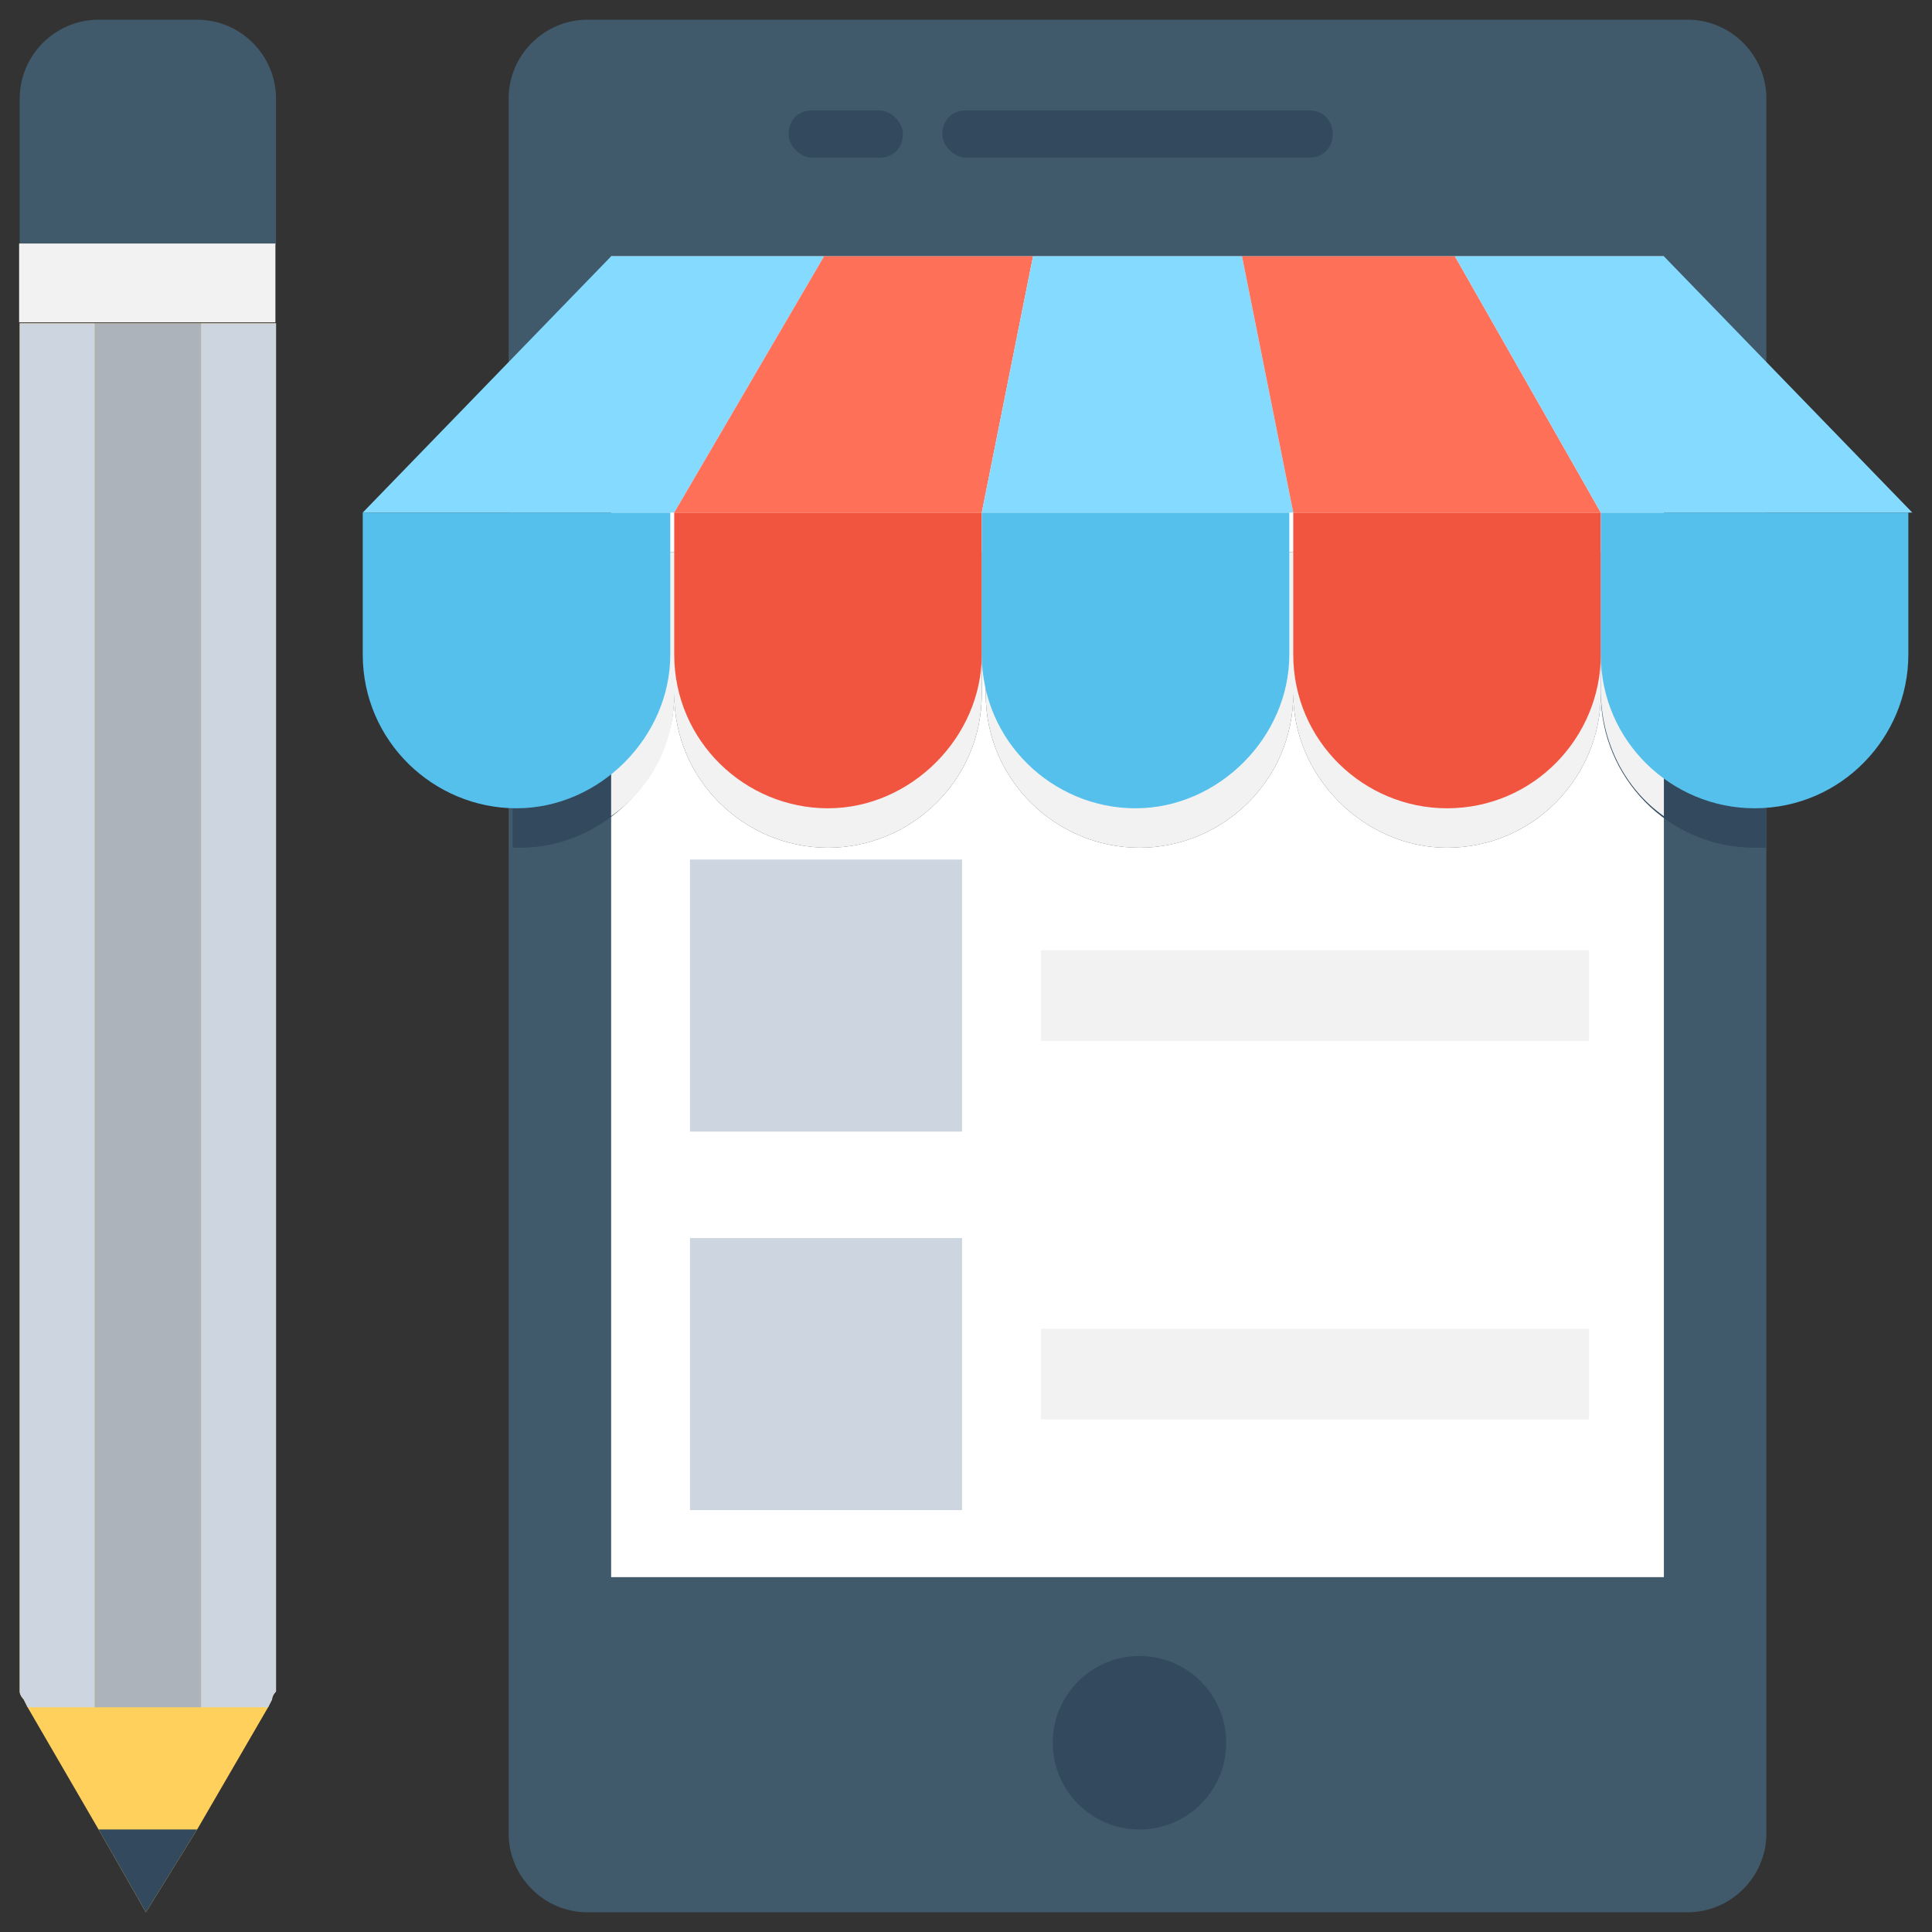<?xml version="1.0" encoding="utf-8"?>
<!-- Generator: Adobe Illustrator 20.1.0, SVG Export Plug-In . SVG Version: 6.00 Build 0)  -->
<!DOCTYPE svg PUBLIC "-//W3C//DTD SVG 1.1//EN" "http://www.w3.org/Graphics/SVG/1.1/DTD/svg11.dtd">
<svg version="1.1" id="Layer_1" xmlns="http://www.w3.org/2000/svg" xmlns:xlink="http://www.w3.org/1999/xlink" x="0px" y="0px"
	 viewBox="0 0 49 49" enable-background="new 0 0 49 49" xml:space="preserve">
<rect x="0" y="0" width="49" height="49" fill="#333333" stroke="none"/>
<g>
	<path fill="#FFD15C" d="M7,42.5V8.2H0.5v34.4c0,0.1,0,0.2,0,0.3c0,0.1,0.1,0.2,0.1,0.2l0.1,0.2l1.8,3.1l1.2,2.1L5,46.4l1.8-3.1
		l0.1-0.2c0-0.1,0.1-0.2,0.1-0.2C7,42.7,7,42.6,7,42.5z"/>
	<path fill="#CDD6E0" d="M2.4,43.3V8.2H0.5v34.4c0,0.1,0,0.2,0,0.3c0,0.1,0.1,0.2,0.1,0.2l0.1,0.2H2.4z"/>
	<path fill="#CDD6E0" d="M7,42.5V8.2H5.1v35.1h1.7l0.1-0.2c0-0.1,0.1-0.2,0.1-0.2C7,42.7,7,42.6,7,42.5z"/>
	<polygon fill="#334A5E" points="5,46.4 2.5,46.4 3.7,48.5 	"/>
	<path fill="#40596B" d="M5,0.5H2.5c-1.1,0-2,0.9-2,2v3.7H7V2.5C7,1.4,6.1,0.5,5,0.5z"/>
	<rect x="2.4" y="8.2" fill="#ACB3BA" width="2.7" height="35.1"/>
	
		<rect x="0.5" y="6.2" transform="matrix(-1 -1.224647e-16 1.224647e-16 -1 7.485 14.376)" fill="#F2F2F2" width="6.5" height="2"/>
	<path fill="#40596B" d="M42.8,0.5H14.9c-1.1,0-2,0.9-2,2v44c0,1.1,0.9,2,2,2h27.9c1.1,0,2-0.9,2-2v-44C44.8,1.4,43.9,0.5,42.8,0.5z
		"/>
	<rect x="15.5" y="6.5" fill="#FFFFFF" width="26.7" height="33.5"/>
	<ellipse fill="#334A5E" cx="28.9" cy="44.2" rx="2.2" ry="2.2"/>
	<path fill="#334A5E" d="M33.2,2.8h-8.7c-0.4,0-0.6,0.3-0.6,0.6s0.3,0.6,0.6,0.6h8.7c0.4,0,0.6-0.3,0.6-0.6S33.6,2.8,33.2,2.8z"/>
	<path fill="#334A5E" d="M22.3,2.8h-1.7c-0.4,0-0.6,0.3-0.6,0.6s0.3,0.6,0.6,0.6h1.7c0.4,0,0.6-0.3,0.6-0.6S22.6,2.8,22.3,2.8z"/>
	<rect x="26.4" y="24.1" fill="#F2F2F2" width="13.9" height="2.3"/>
	<rect x="17.5" y="21.8" fill="#CDD6E0" width="6.9" height="6.9"/>
	<rect x="26.4" y="33.7" fill="#F2F2F2" width="13.9" height="2.3"/>
	<rect x="17.5" y="31.4" fill="#CDD6E0" width="6.9" height="6.9"/>
	<path fill="#334A5E" d="M24.9,14v3.6c0,2.2-1.8,3.9-3.9,3.9c-2.1,0-3.9-1.7-3.9-3.9c0,2.1-1.8,3.9-3.9,3.9c-0.1,0-0.2,0-0.2,0V14
		H24.9z"/>
	<path fill="#334A5E" d="M32.8,14h-7.8v3.6c0,2.2,1.8,3.9,3.9,3.9l0,0c2.1,0,3.9-1.7,3.9-3.9c0,2.1,1.8,3.9,3.9,3.9
		c2.2,0,3.9-1.8,3.9-3.9V14H32.8L32.8,14z"/>
	<path fill="#334A5E" d="M44.8,14v7.5c-0.1,0-0.2,0-0.3,0c-2.2,0-3.9-1.8-3.9-3.9V14H44.8z"/>
	<path fill="#F2F2F2" d="M24.9,14v3.6c0,2.2-1.8,3.9-3.9,3.9c-2.1,0-3.9-1.7-3.9-3.9c0,1.3-0.6,2.4-1.6,3.1V14H24.9z"/>
	<path fill="#F2F2F2" d="M32.8,14h-7.8v3.6c0,2.2,1.8,3.9,3.9,3.9l0,0c2.1,0,3.9-1.7,3.9-3.9c0,2.1,1.8,3.9,3.9,3.9
		c2.2,0,3.9-1.8,3.9-3.9V14H32.8L32.8,14z"/>
	<path fill="#F2F2F2" d="M42.2,14v6.7c-1-0.7-1.6-1.9-1.6-3.2V14H42.2z"/>
	<path fill="#54C0EB" d="M9.2,13v3.6c0,2.2,1.8,3.9,3.9,3.9s3.9-1.8,3.9-3.9V13H9.2z"/>
	<path fill="#F1543F" d="M17.1,13v3.6c0,2.2,1.8,3.9,3.9,3.9s3.9-1.8,3.9-3.9V13H17.1z"/>
	<path fill="#54C0EB" d="M24.9,13v3.6c0,2.2,1.8,3.9,3.9,3.9s3.9-1.8,3.9-3.9V13H24.9z"/>
	<path fill="#F1543F" d="M32.8,13v3.6c0,2.2,1.8,3.9,3.9,3.9c2.2,0,3.9-1.8,3.9-3.9V13H32.8z"/>
	<path fill="#54C0EB" d="M40.6,13v3.6c0,2.2,1.8,3.9,3.9,3.9c2.2,0,3.9-1.8,3.9-3.9V13H40.6z"/>
	<polygon fill="#84DBFF" points="20.9,6.5 15.5,6.5 9.2,13 17.1,13 	"/>
	<polygon fill="#FF7058" points="26.2,6.5 20.9,6.5 17.1,13 24.9,13 	"/>
	<polygon fill="#84DBFF" points="31.5,6.5 26.2,6.5 24.9,13 32.8,13 	"/>
	<polygon fill="#FF7058" points="36.9,6.5 31.5,6.5 32.8,13 40.6,13 	"/>
	<polygon fill="#84DBFF" points="42.2,6.5 36.9,6.5 40.6,13 48.5,13 	"/>
</g>
</svg>
